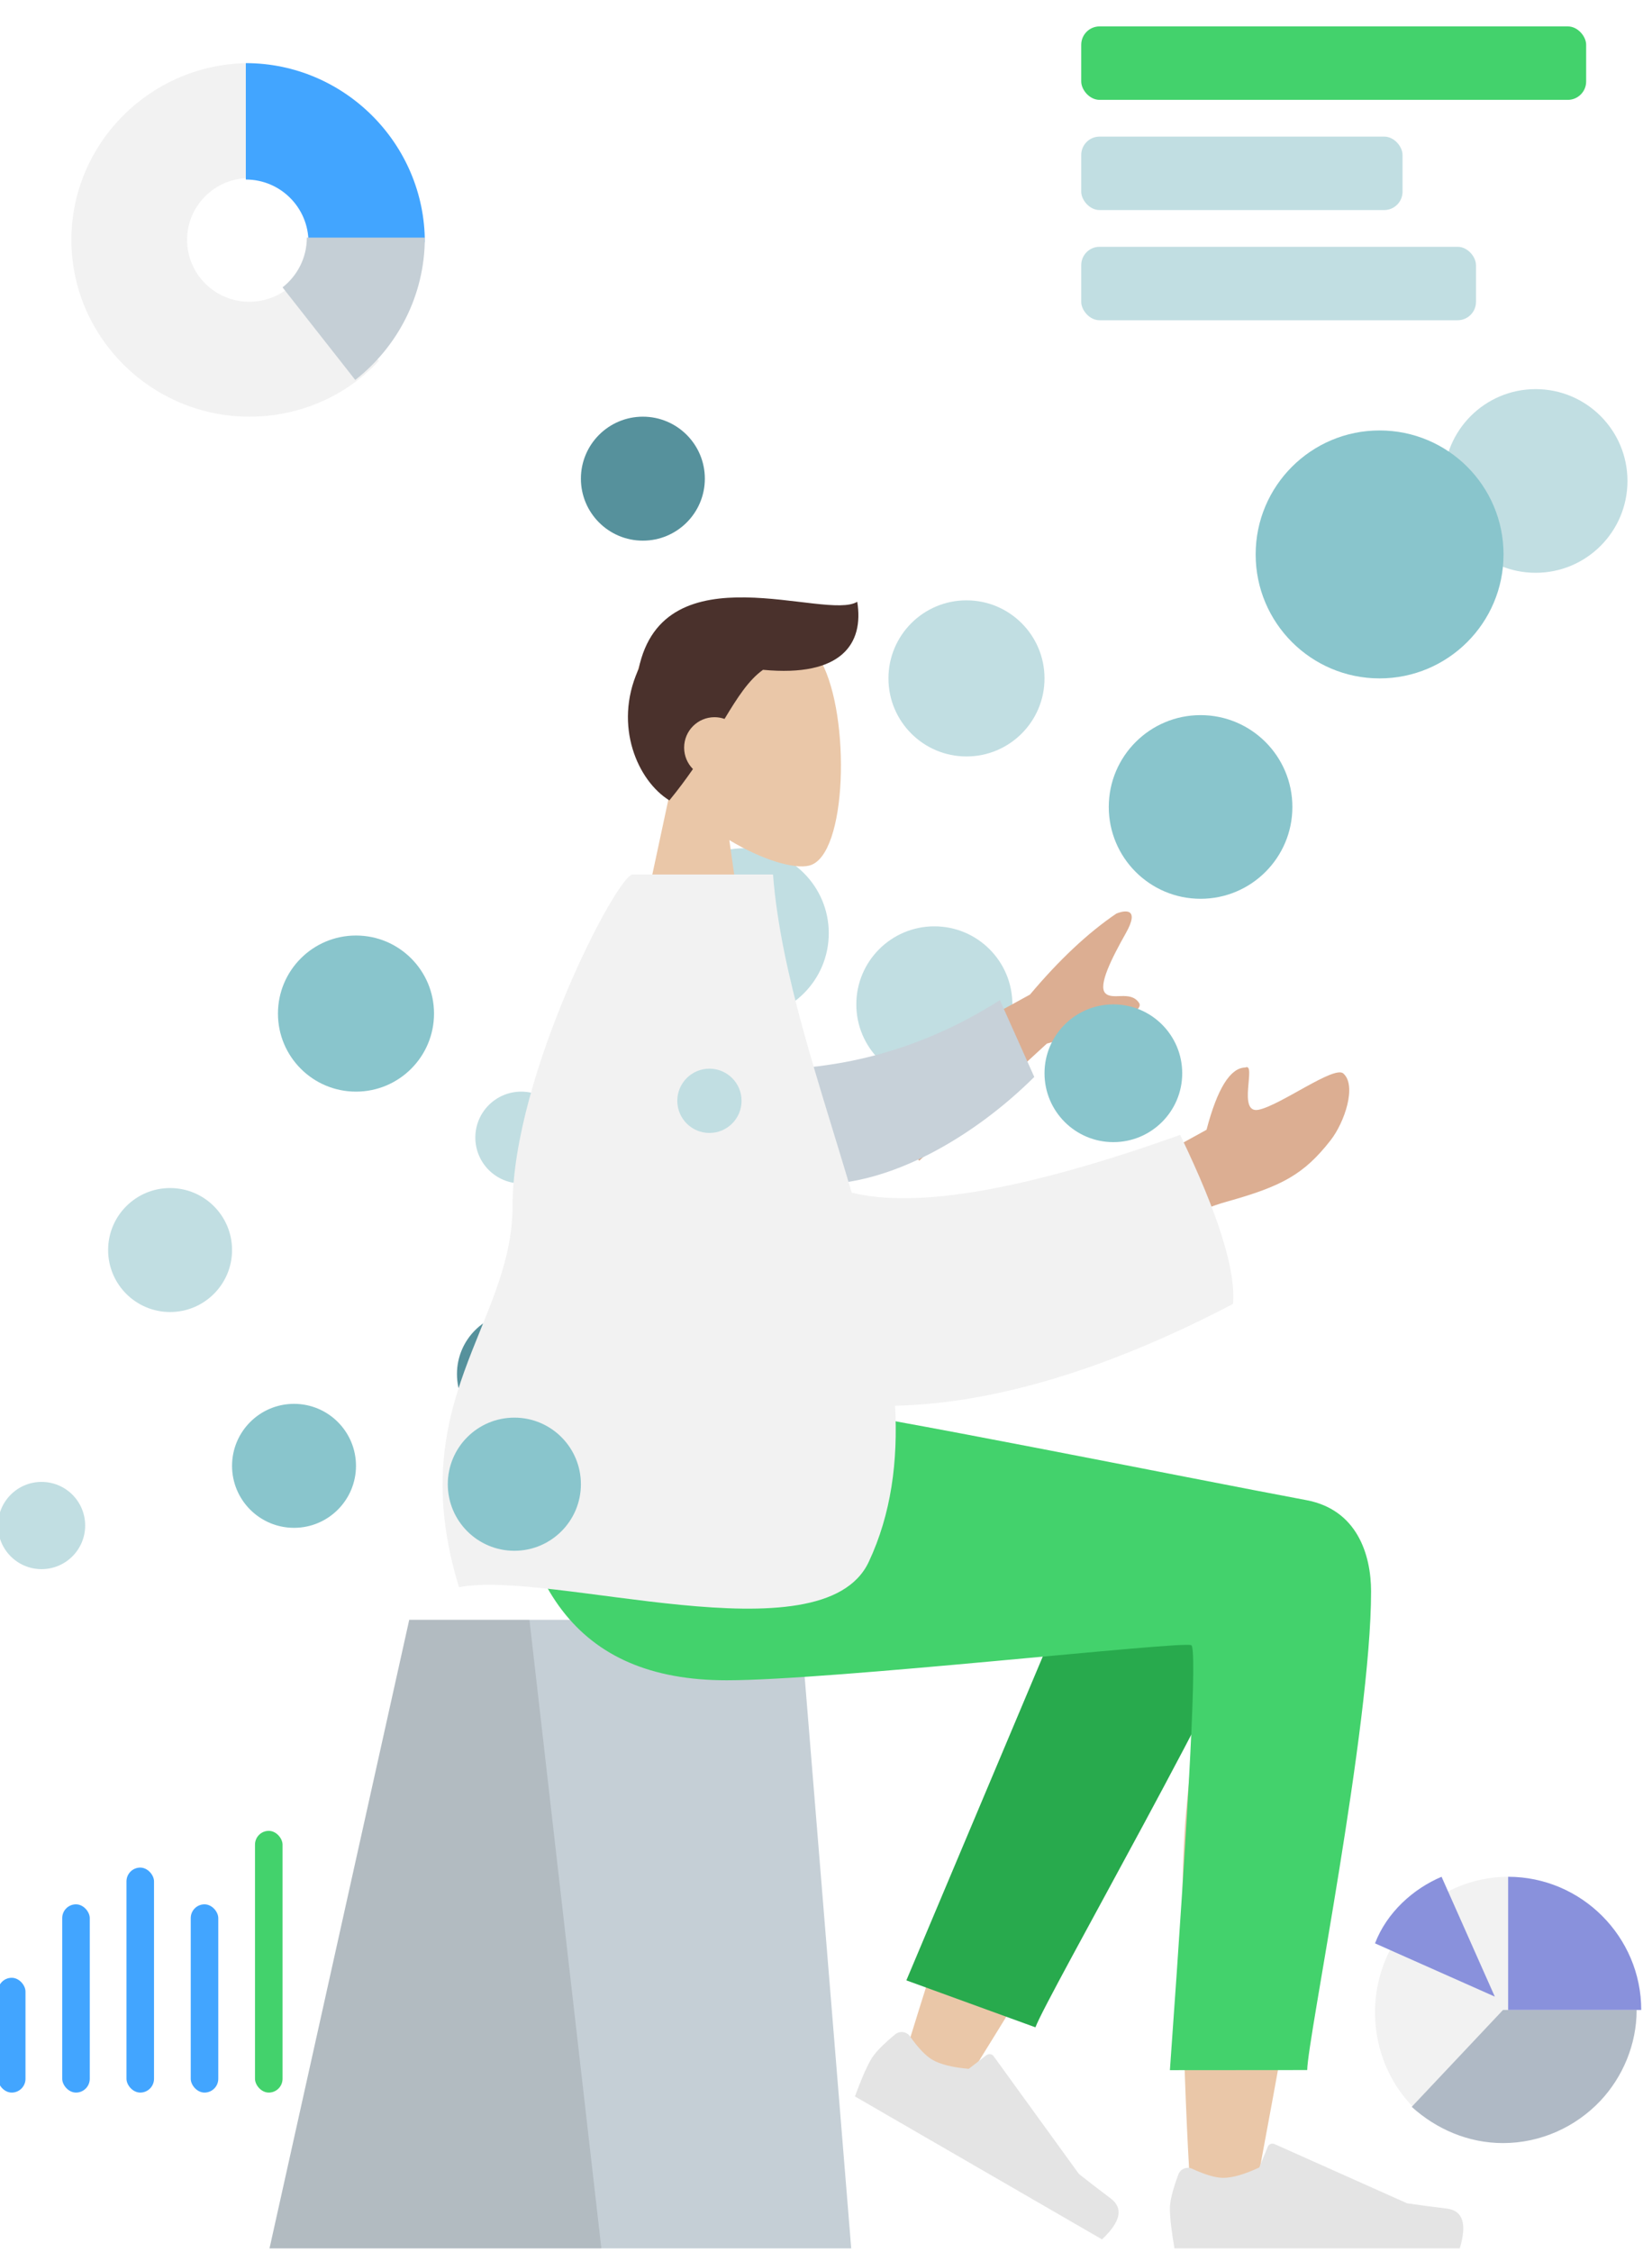<svg viewBox="24.446 27.25 359.899 490.5" xmlns="http://www.w3.org/2000/svg" xmlns:xlink="http://www.w3.org/1999/xlink" xmlns:blush="http://design.blush" overflow="visible" width="359.899px" height="490.5px"><defs><path d="M9.371,12.561 C22.62,14.516 40.703,14.509 61.421,5.513 L66.194,23.209 C51.167,34.069 31.232,41.791 15.342,38.814 C2.82,36.467 -1.193,20.196 9.371,12.561 Z" id="mastercompositiongraphs-path-1"/><path d="M72.201,2.23547676e-13 C73.887,21.722 82.375,45.662 89.341,69.313 C103.558,72.868 127.401,68.676 160.868,56.737 C169.169,73.954 173.006,86.229 172.38,93.561 C143.667,108.598 119.058,115.301 98.785,115.743 C99.436,127.799 97.972,139.276 93.053,149.763 C82.942,171.319 23.733,151.355 3.825,155.285 C-8.641,114.693 15.464,98.197 15.483,72.224 C15.504,43.781 38.284,2.23547676e-13 41.636,2.23547676e-13 L41.636,2.23547676e-13 Z" id="mastercompositiongraphs-path-3"/></defs><g id="Master/Composition/Graphs" stroke="none" stroke-width="1" fill="none" fill-rule="evenodd" blush:has-customizable-colors="true" blush:i="0"><g id="Chart" transform="translate(40, 41)" blush:i="0.0"><path d="M48.661,47.713 C46.185,50.331 42.677,51.975 38.777,51.975 C31.281,51.975 25.205,45.942 25.205,38.5 C25.205,31.058 31.281,25.025 38.777,25.025 L38.777,0 C17.453,0 0,17.329 0,38.5 C0,59.671 17.453,77 38.777,77 C49.977,77 60.1,72.295 67,64.811 L48.661,47.713 Z" id="Value" fill="#F2F2F2" blush:i="0.0.0"/><path d="M38,0 L38,25.35 C45.539,25.35 51.65,31.461 51.65,39 L77,39 C77,17.554 59.446,0 38,0 Z" id="Value" fill="#42A5FF" blush:i="0.0.1"/><path d="M51.292,38 C51.292,42.401 49.219,46.312 46,48.838 L61.838,69 C71.057,61.782 77,50.593 77,38 L51.292,38 Z" id="Value" fill="#C5CFD6" blush:i="0.0.2"/></g><g id="Circles" transform="translate(24, 112)" blush:i="0.1"><circle id="Oval-2-Copy-17" fill="#C1DEE2" cx="335" cy="20" r="20" blush:i="0.1.0"/><circle id="Oval-2-Copy-6" fill="#89C5CC" cx="64.5" cy="234.5" r="13.5" blush:i="0.1.1"/><circle id="Oval-2-Copy-14" fill="#56919C" cx="140.5" cy="19.5" r="13.5" blush:i="0.1.2"/><circle id="Oval-2-Copy-10" fill="#56919C" cx="113.5" cy="214.5" r="13.5" blush:i="0.1.3"/><circle id="Oval-2-Copy-11" fill="#C1DEE2" cx="162.5" cy="118.5" r="18.5" blush:i="0.1.4"/><circle id="Oval-2-Copy-16" fill="#89C5CC" cx="301" cy="36" r="27" blush:i="0.1.5"/><circle id="Oval-2-Copy-7" fill="#C1DEE2" cx="37.5" cy="187.5" r="13.5" blush:i="0.1.6"/><circle id="Oval-2-Copy-7" fill="#C1DEE2" cx="9.5" cy="247.5" r="9.5" blush:i="0.1.7"/><circle id="Oval-2-Copy-9" fill="#C1DEE2" cx="114" cy="163" r="10" blush:i="0.1.8"/><circle id="Oval-2-Copy-12" fill="#C1DEE2" cx="204" cy="134" r="17" blush:i="0.1.9"/><circle id="Oval-2-Copy-13" fill="#C1DEE2" cx="211" cy="63" r="17" blush:i="0.1.10"/><circle id="Oval-2-Copy-8" fill="#89C5CC" cx="78" cy="136" r="17" blush:i="0.1.11"/><circle id="Oval-2-Copy-15" fill="#89C5CC" cx="262" cy="91" r="20" blush:i="0.1.12"/></g><g id="Head/Front" transform="translate(101.859, 127.148) scale(1.102 1.104)" blush:width="149.813" blush:height="114.857" blush:component="Head/Front" blush:i="0.2" blush:value="Short 1"><g id="Head/Front/Short 1" stroke="none" stroke-width="1" fill="none" fill-rule="evenodd" blush:i="0.2.0"><g id="Head" transform="translate(54, 31)" fill="#eac7a8" blush:color="Skin-500" blush:i="0.2.0.0"><path d="M38.143,9.134 C43.938,19.935 43.25,47.333 35.76,49.263 C32.774,50.033 26.411,48.148 19.936,44.245 L24,73 L0,73 L8.262,34.489 C3.654,29.081 0.536,22.453 1.057,15.025 C2.558,-6.375 32.349,-1.667 38.143,9.134 Z" id="SKIN" blush:i="0.2.0.0.0"/></g><path d="M56.008,41.484 C60.954,17.678 93.042,32.072 99.222,28.227 C100.571,36.488 96.152,43.13 80.594,41.651 C77.75,43.677 75.585,47.048 72.988,51.337 C72.365,51.119 71.697,51 71,51 C67.686,51 65,53.686 65,57 C65,58.649 65.665,60.142 66.742,61.227 C65.371,63.208 63.836,65.277 62.08,67.411 C55.807,63.549 51.049,52.716 55.851,41.832 Z" id="Hair" fill="#4a312c" blush:color="Hair-500" blush:i="0.2.0.1"/></g></g><g id="Bottom/Sitting" transform="translate(11.531, 333.67) scale(1.102 1.104)" blush:width="330.469" blush:height="263.951" blush:component="Bottom/Sitting" blush:i="0.3" blush:value="Skinny Jeans 1"><g id="Bottom/Sitting/Skinny Jeans 1" stroke="none" stroke-width="1" fill="none" fill-rule="evenodd" blush:i="0.3.0"><g id="Objects/Seat" transform="translate(10, 42) scale(1 1)" blush:width="232" blush:height="124" blush:component="Objects/Seat" blush:i="0.3.0.0" blush:value="Cube"><g id="Objects/Seat/Cube" stroke="none" stroke-width="1" fill="none" fill-rule="evenodd" blush:i="0.3.0.0.0"><g id="Seat" transform="translate(55, 0)" blush:i="0.3.0.0.0.0"><polygon id="Seat-Stuff" fill="#C5CFD6" points="27.623 0 104.877 0 115 124 0 124" blush:i="0.3.0.0.0.0.0"/><polygon id="Seat-Stuff" fill-opacity=".1" fill="#000" points="27.623 0 51.383 0 65.604 124 0 124" blush:i="0.3.0.0.0.0.1"/></g></g></g><path d="M257.954,20.757 L258.242,20.589 C266.509,15.958 280.009,22.247 280,29.238 C279.972,50.403 260.657,150.151 259.648,156.457 C258.64,162.762 247.837,164.428 247.208,156.477 C246.207,143.827 244.347,100.033 246.208,79.763 C246.976,71.395 247.803,63.425 248.617,56.316 C238.484,74.617 222.808,100.824 201.593,134.934 L190.077,129.672 C199.12,99.876 206.536,78.841 212.323,66.566 C222.233,45.55 231.525,27.552 235.436,21.212 C241.588,11.239 252.296,14.719 257.954,20.757 Z" id="LegBack" fill="#eac7a8" blush:color="Skin-500" blush:i="0.3.0.1"/><path d="M208.819,123.34 L213.937,21.83 C217.625,4.277 248.844,12.424 248.831,21.83 C248.802,43.185 235.974,116.957 235.965,123.319 L208.819,123.34 Z" id="LegLower" fill="#28aa4d" transform="translate(228.825, 67.42) rotate(20) translate(-228.825, -67.42)" blush:color="Bottom-700" blush:i="0.3.0.2"/><path d="M182.995,136.879 C181.876,139.866 181.317,142.1 181.317,143.583 C181.317,145.386 181.617,148.018 182.218,151.477 C184.31,151.477 203.111,151.477 238.62,151.477 C240.086,146.632 239.24,144.016 236.082,143.629 C232.924,143.243 230.301,142.894 228.212,142.583 L201.997,130.896 C201.493,130.671 200.901,130.898 200.676,131.402 C200.673,131.411 200.669,131.42 200.665,131.428 L198.98,135.516 L198.98,135.516 C196.057,136.88 193.681,137.562 191.854,137.562 C190.369,137.562 188.318,136.962 185.701,135.763 L185.701,135.763 C184.697,135.302 183.51,135.743 183.05,136.747 C183.03,136.791 183.012,136.835 182.995,136.879 Z" id="shoe" fill="#E4E4E4" transform="translate(210.317, 140.977) rotate(30) translate(-210.317, -140.977)" blush:i="0.3.0.3"/><path d="M244.678,151.402 C243.559,154.388 243,156.623 243,158.106 C243,159.909 243.3,162.54 243.901,166 C245.993,166 264.794,166 300.303,166 C301.769,161.155 300.923,158.539 297.765,158.152 C294.607,157.766 291.984,157.417 289.895,157.106 L263.68,145.419 C263.176,145.194 262.584,145.421 262.359,145.925 C262.356,145.934 262.352,145.942 262.348,145.951 L260.663,150.039 L260.663,150.039 C257.74,151.403 255.364,152.085 253.537,152.085 C252.052,152.085 250.001,151.485 247.384,150.285 L247.384,150.285 C246.38,149.825 245.193,150.266 244.733,151.27 C244.713,151.313 244.695,151.357 244.678,151.402 Z" id="shoe" fill="#E4E4E4" blush:i="0.3.0.4"/><path d="M282.77,36.433 C282.77,63 270.154,124.97 270.146,130.82 L243,130.841 C246.973,75.545 248.382,47.6 247.227,47.004 C245.493,46.111 176.176,53.925 155.386,53.925 C125.408,53.925 113.006,35.02 112,-4.40536496e-13 L171.386,-4.40536496e-13 C183.478,1.294 246.549,14.015 269.972,18.388 C280,20.261 282.77,29.115 282.77,36.433 Z" id="Leg-and-Butt" fill="#43d26c" blush:color="Bottom-500" blush:i="0.3.0.5"/></g></g><g id="Body" transform="translate(35.766, 217.709) scale(1.102 1.104)" blush:width="282" blush:height="206.522" blush:component="Body" blush:i="0.4" blush:value="Pointing Forward"><defs blush:i="0.4.0"><path d="M8.505,11.364 C20.533,13.139 36.947,13.139 55.75,5 L60.09,21.026 C46.453,30.855 28.36,37.84 13.935,35.139 C2.567,33.009 -1.081,18.273 8.505,11.364 Z" id="bodypointing-forward-path-1" blush:i="0.4.0.0"/><path d="M65.544,1.98951966e-13 C67.075,19.669 74.78,41.345 81.104,62.76 C94.011,65.98 115.655,62.184 146.036,51.373 C153.572,66.964 157.055,78.078 156.487,84.717 C130.421,98.333 108.081,104.402 89.676,104.802 C90.269,115.718 88.94,126.11 84.474,135.606 C75.295,155.124 21.545,137.048 3.473,140.606 C-7.845,103.851 14.038,88.914 14.056,65.397 C14.075,39.642 34.754,1.98951966e-13 37.797,1.98951966e-13 L37.797,1.98951966e-13 Z" id="bodypointing-forward-path-3" blush:i="0.4.0.1"/></defs><g id="Body/Pointing Forward" stroke="none" stroke-width="1" fill="none" fill-rule="evenodd" blush:i="0.4.1"><path d="M238.556,46.408 C242.889,45.516 253.464,37.651 255.286,39.248 C257.982,41.61 255.578,48.864 252.746,52.473 C247.453,59.218 243.071,61.524 232.238,64.544 C226.575,66.124 220.451,69.289 213.868,74.04 L213,58.74 L228.247,50.364 C230.386,42.224 232.943,38.128 235.918,38.077 C238.204,37.014 234.224,47.3 238.556,46.408 Z M212.315,11.542 C209.515,16.51 206.794,21.863 208.22,23.394 C209.647,24.924 213.203,22.786 214.905,25.329 C216.039,27.025 209.963,29.704 196.677,33.365 L171.456,56.458 L158.638,42.7 L193.348,23.69 C199.12,16.836 204.807,11.512 210.409,7.72 C212.121,7.005 215.114,6.573 212.315,11.542 Z" id="SKIN" fill="#dcae92" blush:color="Skin-700" blush:i="0.4.1.0"/><g id="Group-3" transform="translate(134.353, 23.386)" blush:i="0.4.1.1"><mask id="bodypointing-forward-mask-2" fill="#fff" blush:i="0.4.1.1.0"><use xlink:href="#bodypointing-forward-path-1" blush:i="0.4.1.1.0.0"/></mask><use id="Mask" fill="#c7d1d9" transform="translate(31.545, 20.362) rotate(-9) translate(-31.545, -20.362)" xlink:href="#bodypointing-forward-path-1" blush:color="Top-700" blush:i="0.4.1.1.1"/></g><g id="Group-27" transform="translate(77, -0)" blush:i="0.4.1.2"><mask id="bodypointing-forward-mask-4" fill="#fff" blush:i="0.4.1.2.0"><use xlink:href="#bodypointing-forward-path-3" blush:i="0.4.1.2.0.0"/></mask><use id="Mask" fill="#f2f2f2" xlink:href="#bodypointing-forward-path-3" blush:color="Top-500" blush:i="0.4.1.2.1"/></g></g></g><g id="Bars" transform="translate(260, 33)" blush:i="0.5"><rect id="Rectangle" fill="#43d26c" x="0" y="0" width="110" height="16" rx="4" blush:color="Bottom-500" blush:i="0.5.0"/><rect id="Rectangle" fill="#C1DEE2" x="0" y="24" width="70" height="16" rx="4" blush:i="0.5.1"/><rect id="Rectangle" fill="#C1DEE2" x="0" y="48" width="86" height="16" rx="4" blush:i="0.5.2"/></g><g id="Graph" transform="translate(24, 426)" blush:i="0.6"><rect id="Value" fill="#42A5FF" x="0" y="32" width="6" height="25" rx="3" blush:i="0.6.0"/><rect id="Value" fill="#42A5FF" x="14" y="16" width="6" height="41" rx="3" blush:i="0.6.1"/><rect id="Value" fill="#42A5FF" x="28" y="8" width="6" height="49" rx="3" blush:i="0.6.2"/><rect id="Value" fill="#42A5FF" x="42" y="16" width="6" height="41" rx="3" blush:i="0.6.3"/><rect id="Value" fill="#43d26c" x="56" y="0" width="6" height="57" rx="3" blush:color="Bottom-500" blush:i="0.6.4"/></g><g id="Pie-Chart" transform="translate(353, 465) scale(-1, 1) translate(-353, -465) translate(324, 436)" blush:i="0.7"><path d="M58,29.516 C58,13.285 44.947,0 29,0 L29,29.516 L48.819,51 C54.456,45.748 58,38.042 58,29.516 Z" id="Value" fill="#F2F2F2" blush:i="0.7.0"/><path d="M30.108,29 L1,29 C1,36.57 4.069,43.664 8.922,48.819 C14.259,54.456 21.859,58 30.108,58 C37.706,58 44.662,54.942 50,50.108 L30.108,29 Z" id="Value" fill="#AFB9C5" blush:i="0.7.1"/><path d="M0,29 C0,13.053 13.053,0 29,0 L29,29 L0,29 Z M43.5,0 L31.9,26.1 L58,14.5 C55.419,7.734 49.623,2.581 43.5,0 Z" id="Value" fill="#8991DC" blush:i="0.7.2"/></g><g id="Circles" transform="translate(122, 246)" blush:i="0.8"><circle id="Circle" fill="#89C5CC" cx="14.5" cy="104.5" r="14.5" blush:i="0.8.0"/><circle id="Circle" fill="#C1DEE2" cx="57" cy="21" r="7" blush:i="0.8.1"/><circle id="Circle" fill="#89C5CC" cx="145" cy="15" r="15" blush:i="0.8.2"/></g></g></svg>